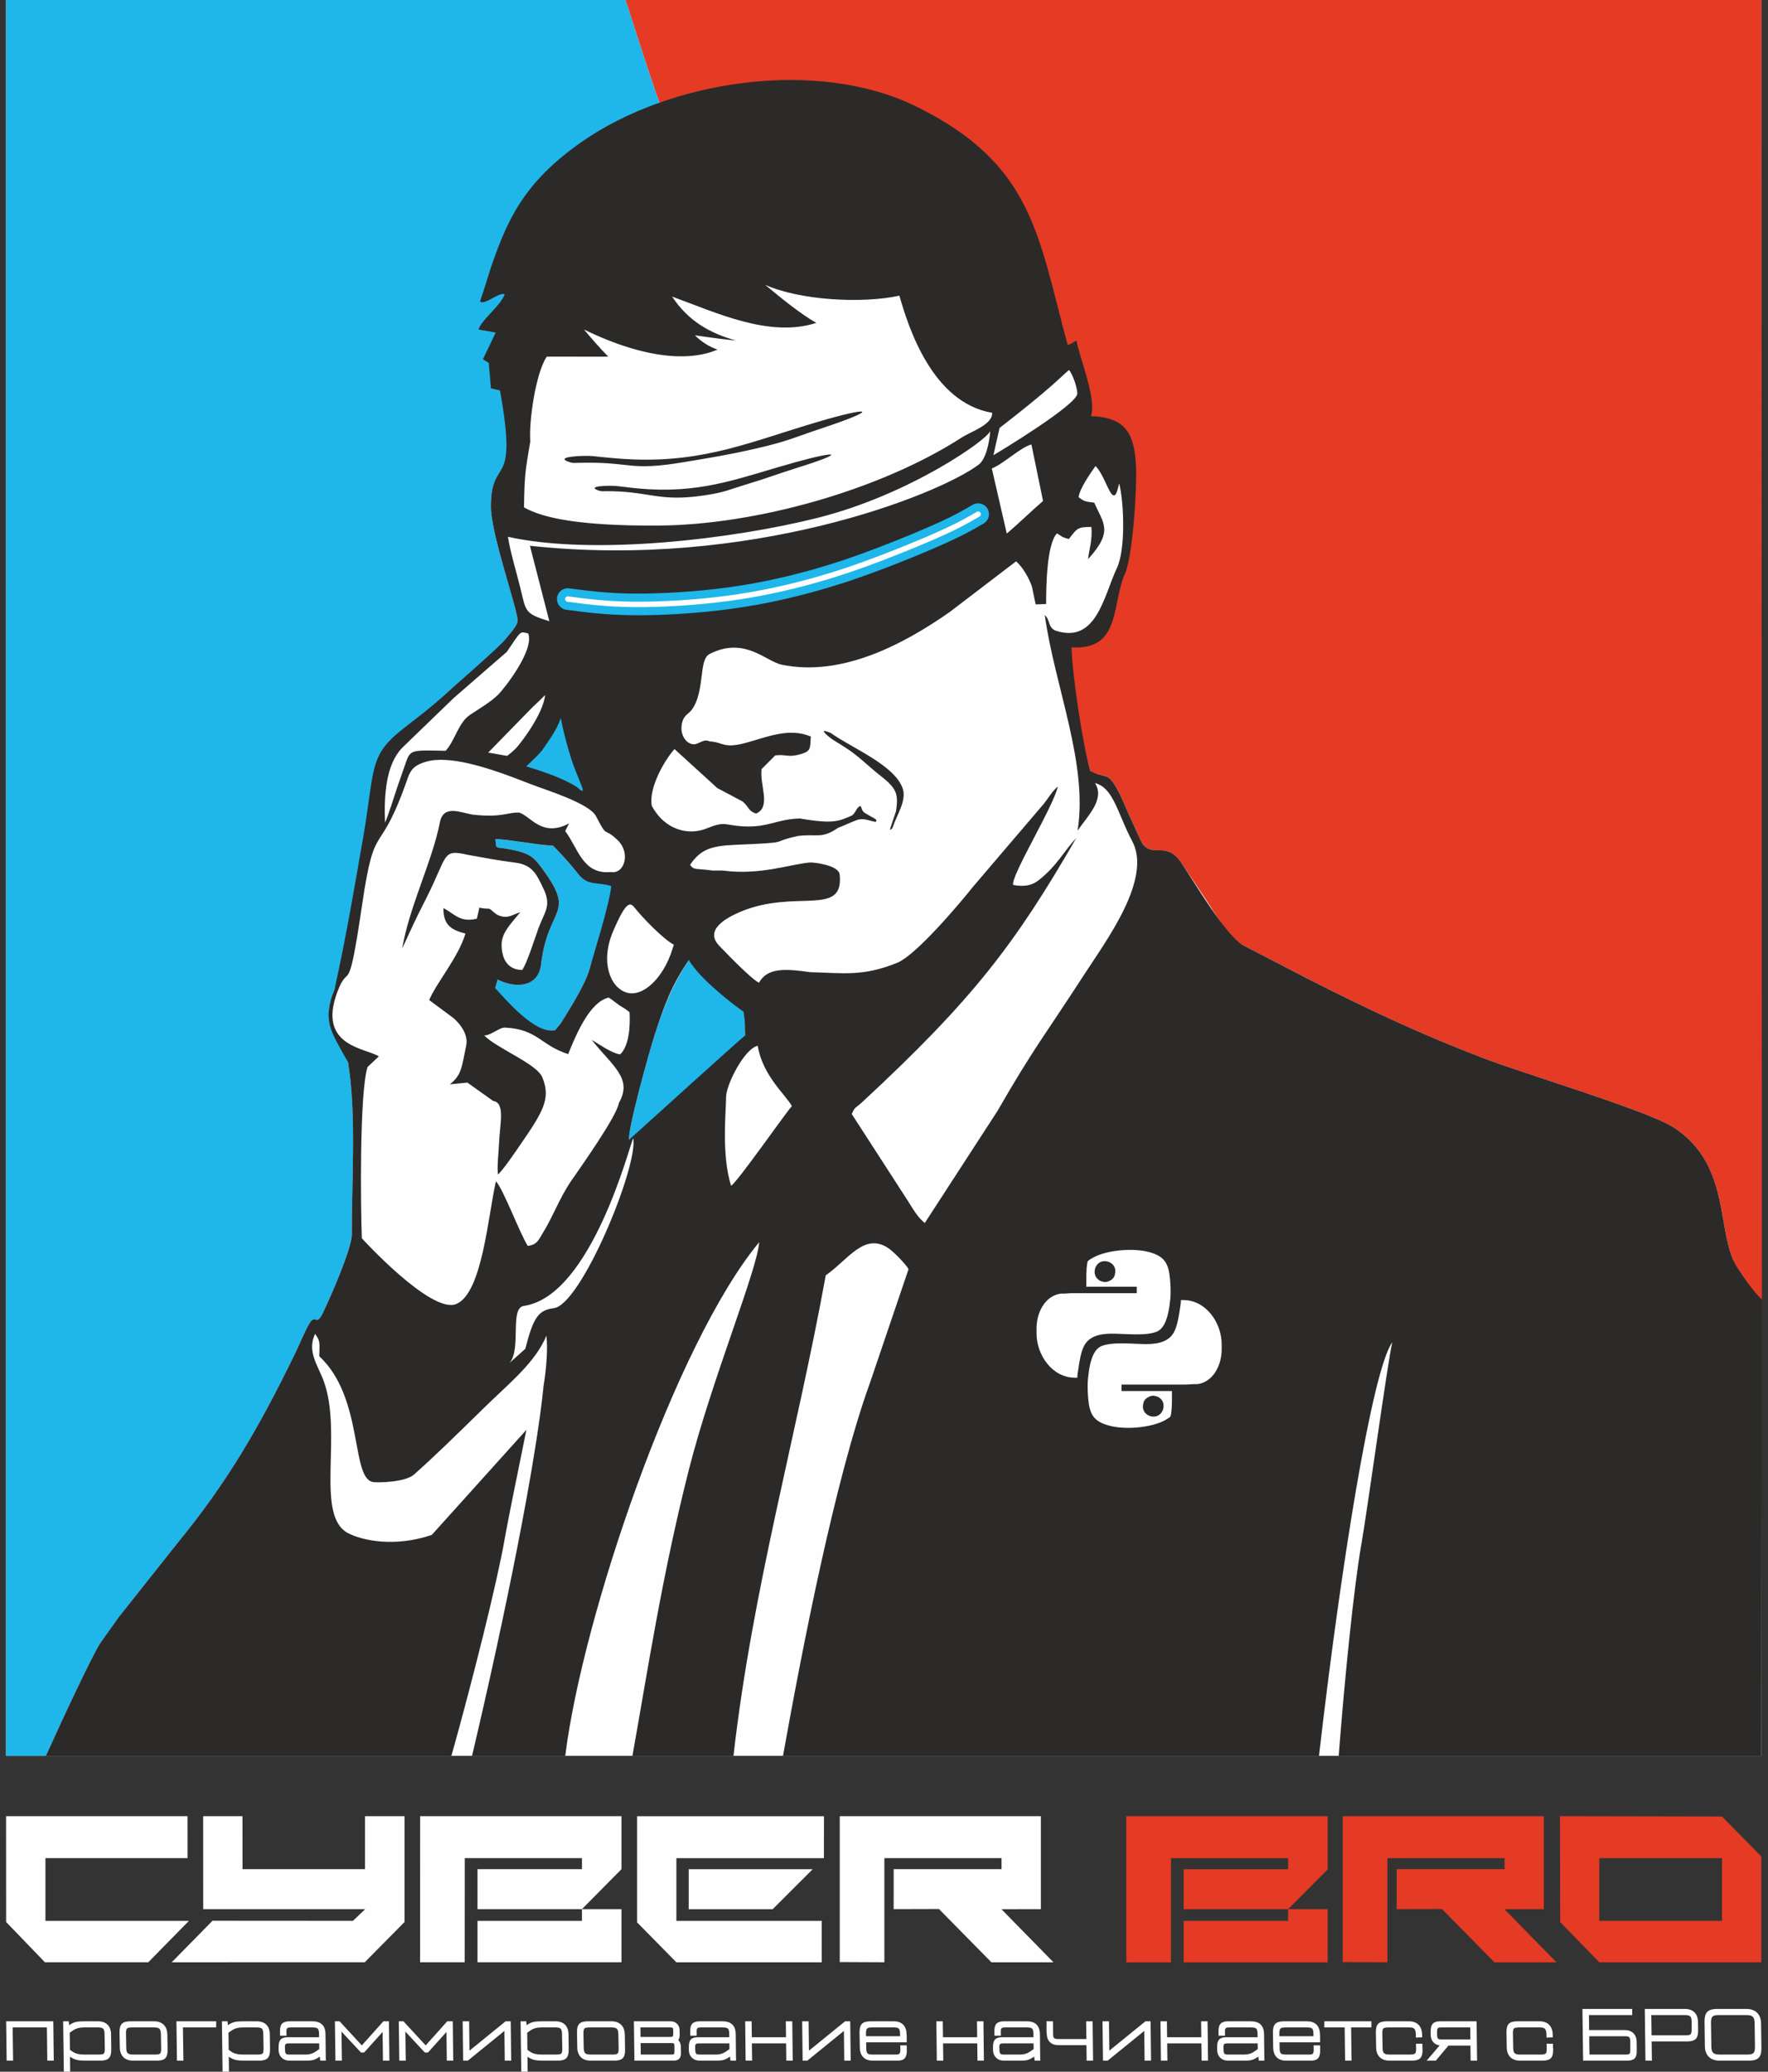 <svg width="140" height="164" viewBox="0 0 140 164" fill="none" xmlns="http://www.w3.org/2000/svg">
<rect x="0" y="0" width="140" height="164" fill="#333333" stroke="none"/>
<path d="M139.458 0H0.48V138.998H139.458V0Z" fill="#FEFEFE"/>
<path fill-rule="evenodd" clip-rule="evenodd" d="M49.528 0C50.524 3.066 51.494 6.149 52.287 8.326C55.752 6.939 59.849 6.153 63.97 6.448C67.022 6.666 69.771 7.453 72.221 8.653C77 10.996 80.399 14.443 82.092 19.414C83.284 22.916 82.962 23.985 83.375 25.847C83.521 26.504 83.984 26.616 84.233 27.547C84.658 27.38 84.498 27.427 84.925 27.19C85.237 28.724 86.514 31.787 86.087 33.174C88.883 33.279 88.759 34.489 88.891 37.087C88.992 39.101 88.925 40.749 89.003 42.763C89.072 44.544 88.433 44.455 88.286 45.899C87.88 46.573 87.928 47.219 87.522 47.907C84.778 52.561 86.189 50.159 84.538 51.484C84.599 53.691 85.726 58.927 86.342 61.035C86.52 61.139 86.279 61.062 86.692 61.204L87.635 61.471C88.345 61.803 88.959 63.541 89.419 64.534C89.559 64.837 90.376 66.673 90.481 66.808C91.328 67.908 92.364 66.55 93.542 68.295L95.061 70.567C96.269 72.308 97.181 74.206 98.499 74.86L103.492 77.444C108.147 79.823 112.555 81.894 117.48 83.773C120.812 85.045 130.439 87.915 132.493 89.227C136.89 92.036 135.995 97.05 137.263 99.772C137.627 100.554 138.994 102.659 139.519 103.036L139.477 0H49.528Z" fill="#E53A24"/>
<path fill-rule="evenodd" clip-rule="evenodd" d="M49.528 0C50.524 3.066 51.494 6.149 52.287 8.326C50.565 9.015 48.999 9.853 47.664 10.779C44.575 12.922 42.037 15.691 40.723 19.297C39.536 22.554 40.435 20.445 38.494 22.377C38.787 22.766 39.538 23.099 40.01 23.296C39.628 24.284 38.126 25.345 37.933 26.094L39.294 26.332L38.284 28.445C38.312 28.466 38.367 28.462 38.383 28.516C38.398 28.566 38.465 28.573 38.484 28.585C38.523 28.608 38.701 28.701 38.747 28.726L38.918 30.748L39.636 30.919C41.105 39.084 38.876 35.918 38.87 40.114C38.867 42.258 40.928 48.026 40.99 49.112C41.014 49.525 40.227 50.321 39.96 50.675C38.857 52.135 38.287 52.153 36.924 53.843C36.529 54.333 36.157 54.165 35.681 54.583L29.965 59.903C29.944 65.013 29.506 66.049 28.56 69.563C28.154 71.067 28.033 74.331 27.192 76.419C26.801 77.39 26.108 79.295 26.039 79.954C25.934 80.963 27.302 82.544 27.555 84.081C28.23 88.173 27.845 93.42 27.858 97.728C27.86 98.829 26.134 102.784 25.529 104.01C25.025 105.029 24.991 103.939 24.49 104.788C24.151 105.363 23.689 106.485 23.363 107.153C20.484 113.048 18.031 117.303 14.009 122.207L9.384 128.045C8.856 128.803 8.421 129.366 7.937 130.082C7.385 130.898 5.113 135.709 3.631 138.998H0.482L0.48 0H49.528ZM49.811 90.224C49.685 89.441 51.448 83.125 51.826 81.954C52.567 79.662 53.371 77.698 54.718 75.743C54.834 75.576 54.873 75.478 54.957 75.377C55.298 74.963 54.979 75.273 55.321 75.095C55.641 75.457 55.857 75.86 56.15 76.275C57.135 77.667 56.908 77.223 57.811 78.252C58.091 78.573 58.404 78.714 58.765 79.075C58.918 80.241 59.113 81.871 58.935 83.017C57.443 84.76 57.058 86.963 54.692 88.103C54.111 88.382 51.155 88.931 50.447 89.808C49.979 90.387 50.459 90.035 49.811 90.224ZM43.972 81.543C42.387 81.969 39.7 79.619 39.023 78.911L39.407 77.544C40.902 78.296 42.637 78.122 42.842 76.348C43.39 71.608 45.785 72.507 42.721 68.48C42.318 67.95 41.941 67.612 41.086 67.394C39.067 66.88 39.334 67.423 39.227 66.414C40.725 66.507 42.154 66.846 43.799 66.952C44.468 67.64 45.116 68.331 45.726 69.114C46.568 70.194 47.76 69.255 48.995 70.006C48.838 71.495 47.087 75.275 46.657 76.787C46.335 77.919 45.099 79.913 44.389 81.028L43.972 81.543ZM43.326 57.426C43.849 56.934 43.733 55.36 44.132 54.794C44.467 54.319 43.835 53.885 44.221 53.5C45.328 56.499 49.362 63.949 49.991 65.901C48.651 65.169 47.667 64.376 44.674 62.438C42.521 61.044 38.364 59.995 37.755 59.627L40.982 60.415L43.326 57.426Z" fill="#1FB6EA"/>
<path fill-rule="evenodd" clip-rule="evenodd" d="M50.295 71.906C50.849 72.606 52.482 74.317 53.363 74.789C53.363 74.789 53.376 74.716 53.242 75.15C52.525 77.445 50.896 78.975 49.607 78.571C48.313 78.167 47.506 76.134 48.563 73.689C49.615 71.249 49.908 71.407 50.295 71.906ZM65.835 58.056C67.439 59.213 70.867 60.571 71.486 62.433C71.8 63.377 71.005 64.53 70.707 65.443C70.636 65.66 70.479 65.716 70.481 65.671C70.491 65.523 70.947 64.267 70.957 64.192C71.127 62.891 71.076 62.464 69.707 61.399C68.858 60.738 67.964 59.835 67.032 59.237C66.686 59.015 66.342 58.797 65.991 58.583C65.716 58.415 64.81 57.669 65.477 57.912C65.568 57.946 65.756 57.999 65.835 58.056ZM38.659 59.576L40.159 59.839C40.405 59.652 40.635 59.459 40.844 59.246C41.254 58.833 43.033 56.471 43.165 55.021C42.915 55.274 42.61 55.573 42.116 56.036L38.659 59.576ZM45.781 36.638C50.129 36.527 49.663 37.338 54.177 36.581C56.37 36.214 57.644 36.014 59.731 35.538C62.41 34.928 62.797 34.661 64.979 33.937C69.833 32.327 68.96 32.153 64.764 33.395C59.524 34.945 55.908 36.575 50.186 36.371C49.111 36.333 48.052 36.224 46.983 36.111C46.269 36.035 43.657 36.139 45.168 36.606C45.376 36.671 45.565 36.643 45.781 36.638ZM47.938 38.883C51.386 38.857 52.127 39.759 55.715 39.223C57.458 38.962 57.623 38.792 58.855 38.422C60.94 37.794 61.453 37.555 63.192 37.011C67.061 35.803 66.372 35.654 63.029 36.578C58.855 37.734 55.966 38.976 51.434 38.734C50.582 38.688 49.744 38.588 48.898 38.483C48.334 38.413 46.262 38.459 47.453 38.85C47.617 38.904 47.767 38.885 47.938 38.883ZM44.405 56.848C44.068 57.827 43.523 58.519 42.928 59.401C42.513 59.885 42.416 59.948 41.67 60.669C43.083 61.094 44.654 61.64 45.696 62.314C46.685 63.221 45.817 61.884 45.219 60.011C44.881 58.946 44.6 57.867 44.405 56.848ZM85.309 31.141C85.279 30.432 84.734 29.22 84.622 29.31C83.965 29.869 83.238 30.711 79.151 33.879L78.662 36.036C79.065 35.804 85.348 32.013 85.309 31.141ZM88.313 100.703C88.283 100.883 88.283 101.076 88.06 101.27C87.935 101.373 87.673 101.51 87.445 101.485C87.359 101.472 87.196 101.433 87.131 101.399C86.311 100.995 86.693 99.74 87.561 99.839C87.965 99.882 88.266 100.161 88.313 100.531V100.703ZM86.019 101.068V101.859H90.015V102.37H85.198C84.936 102.37 84.704 102.37 84.484 102.396C84.205 102.426 84.063 102.374 83.797 102.443C82.615 102.748 82.078 104.063 82.078 105.15V105.546C82.078 107.269 83.324 109.061 85.112 109.061H85.309C85.309 108.82 85.357 108.571 85.387 108.373C85.473 107.768 85.593 107.028 85.847 106.538C86.212 105.834 86.994 105.576 88.03 105.576C89.078 105.576 90.737 105.778 91.609 105.413C92.284 105.129 92.503 104.067 92.606 103.376C92.718 102.598 92.718 102.043 92.649 101.265C92.542 100.015 92.215 99.444 90.978 99.112C89.675 98.769 87.609 98.966 86.547 99.559C86.461 99.607 86.182 99.77 86.143 99.835C86.049 100.015 86.019 100.767 86.019 101.068ZM90.505 111.274C90.535 111.094 90.539 110.9 90.763 110.707C90.883 110.604 91.145 110.466 91.373 110.492C91.459 110.5 91.626 110.543 91.687 110.574C92.508 110.982 92.125 112.232 91.257 112.138C90.853 112.095 90.552 111.815 90.505 111.442V111.274ZM92.8 110.909V110.118H88.807V109.607H93.625C93.883 109.607 94.115 109.607 94.338 109.581C94.617 109.551 94.755 109.602 95.026 109.534C96.203 109.229 96.74 107.914 96.74 106.826V106.431C96.74 104.708 95.494 102.916 93.706 102.916H93.509C93.509 103.156 93.462 103.406 93.436 103.603C93.346 104.205 93.225 104.948 92.972 105.438C92.606 106.143 91.828 106.401 90.788 106.401C89.74 106.401 88.085 106.195 87.209 106.564C86.534 106.848 86.315 107.909 86.216 108.597C86.104 109.375 86.104 109.933 86.169 110.711C86.276 111.962 86.603 112.533 87.845 112.86C89.142 113.208 91.214 113.01 92.271 112.417C92.357 112.37 92.636 112.206 92.675 112.138C92.77 111.962 92.8 111.209 92.8 110.909ZM25.28 107.363C28.812 110.642 27.767 116.96 29.512 117.316C29.882 117.389 32.095 117.342 32.779 116.732C34.295 115.391 36.044 113.689 38.215 111.558C40.121 109.683 42.06 108.146 43.042 106.218C43.114 106.071 43.114 106.101 43.264 105.735C43.387 106.654 43.281 108.227 43.05 109.666C42.429 115.829 40.012 127.856 37.379 138.997H44.76C46.109 128.08 53.43 106.422 60.114 98.335C59.981 100.496 56.371 109.181 54.562 116.293C52.433 124.656 51.278 132.309 50.08 138.997H58.08C59.598 125.692 63.048 113.824 65.387 100.96C67.183 99.701 68.451 97.51 70.376 98.829C70.793 99.117 71.717 100.067 71.945 100.466L68.893 109.456C66.12 117.132 63.536 130.449 62.002 138.997H104.445C106.129 124.334 108.626 108.527 110.247 106.255C109.86 107.956 108.275 119.555 107.789 122.318C107.222 125.526 106.462 132.978 106.007 138.997H139.458L139.519 102.857C138.995 102.484 137.626 100.552 137.264 99.77C135.997 97.05 136.891 92.035 132.495 89.229C130.44 87.913 120.81 85.043 117.479 83.771C112.555 81.893 108.146 79.822 103.492 77.445L98.498 74.858C97.121 74.174 94.637 69.932 93.543 68.296C92.366 66.551 91.326 67.905 90.479 66.809C90.376 66.672 89.559 64.837 89.418 64.536C88.958 63.539 88.343 61.803 87.634 61.472C87.187 61.345 86.739 61.261 86.341 61.034C85.726 58.928 84.91 53.462 84.85 51.252C88.61 51.45 88.038 48.245 88.979 45.64C89.71 44.428 90.037 38.442 89.959 36.955C89.83 34.36 89.194 33.049 86.397 32.941C86.822 31.554 85.546 28.494 85.236 26.96C84.807 27.196 84.966 27.149 84.545 27.316C82.19 18.597 81.794 12.963 72.529 8.421C64.695 4.579 53.1 6.345 46.104 11.201C41.395 14.472 40.148 17.544 38.941 20.977C38.782 21.438 38.189 23.376 38.017 23.848C38.314 24.235 39.495 23.101 39.968 23.294C39.586 24.282 38.081 25.344 37.892 26.092L39.25 26.332L38.24 28.442C38.407 28.561 38.524 28.628 38.704 28.726L38.876 30.746L39.594 30.918C41.064 39.083 38.876 35.915 38.872 40.114C38.868 42.258 40.926 48.026 40.991 49.113C41.012 49.525 40.226 50.32 39.959 50.673C39.611 51.137 36.465 53.891 35.679 54.583C32.521 57.523 30.845 58.055 29.964 59.904C29.362 61.171 29.289 63.285 28.756 66.302C28.064 70.247 27.501 73.694 26.496 78.305C25.503 80.772 26.156 81.588 27.557 84.081C28.232 88.171 27.845 93.418 27.858 97.729C27.862 98.829 26.135 102.782 25.529 104.007C25.026 105.03 24.992 103.938 24.489 104.789C24.149 105.361 23.689 106.482 23.363 107.153C20.484 113.049 18.03 117.303 14.008 122.207L9.383 128.042C8.855 128.803 8.421 129.366 7.935 130.084C7.384 130.898 5.113 135.707 3.632 138.997H35.745C37.413 133.057 39.377 125.218 39.959 121.846C40.205 120.424 40.97 116.702 41.684 113.188L34.192 121.506C31.3 122.495 28.7 121.97 27.549 121.36C24.919 119.968 27.149 113.487 25.64 109.349C25.177 108.081 24.291 106.99 24.948 105.589C25.374 106.16 25.309 106.328 25.28 107.363ZM57.892 93.865C57.123 91.468 57.488 87.991 57.497 86.843C57.493 85.885 58.937 83.014 60.002 82.787C60.389 85.18 62.258 86.702 62.705 87.566C62.267 88.012 58.369 93.616 57.892 93.865ZM50.124 89.945C49.931 90.116 49.821 90.223 49.813 90.226C49.684 89.439 51.446 83.126 51.829 81.953C52.568 79.663 53.2 77.952 54.545 75.997C55.391 77.428 57.699 79.254 58.88 80.092C59.018 81.274 58.958 80.814 59.005 81.966C58.085 82.731 51.708 88.527 50.124 89.945ZM50.144 90.092C50.554 92.303 46.028 103.304 43.844 103.561C42.619 103.706 42.22 104.334 41.597 106.775L40.396 107.848C40.32 107.913 40.332 107.909 40.387 107.841C41.278 106.718 40.352 103.54 41.477 103.38C46.877 102.601 49.914 90.441 50.144 90.092ZM43.973 81.54C42.387 81.97 39.891 78.936 39.216 78.227L39.405 77.544C40.905 78.296 42.637 78.12 42.843 76.349C43.389 71.605 45.786 72.508 42.722 68.481C42.319 67.948 41.941 67.613 41.085 67.394C39.065 66.878 39.336 67.424 39.229 66.414C40.724 66.504 42.155 66.843 43.801 66.951C44.467 67.639 45.116 68.331 45.726 69.113C46.569 70.191 47.209 69.77 48.404 70.144C48.245 71.635 47.089 75.275 46.659 76.788C46.337 77.918 45.099 79.912 44.39 81.029L43.973 81.54ZM29.998 83.625C28.954 82.954 25.099 82.838 26.715 78.519C27.66 75.997 27.527 79.4 28.679 71.588C29.714 64.566 29.981 68.24 32.288 61.588C32.555 60.814 32.938 60.531 33.771 60.29C35.535 59.785 38.496 60.74 40.596 61.525L40.62 61.534L40.626 61.536L40.656 61.547L40.685 61.558L40.714 61.569L40.742 61.58L40.743 61.58C41.229 61.764 41.665 61.935 42.022 62.073C43.161 62.516 46.654 63.577 47.192 64.609C48.184 66.525 47.737 65.361 48.932 66.534C49.955 67.544 49.435 69.216 48.382 69.031C46.13 69.254 45.782 67.136 44.759 65.799C44.721 65.816 45.082 65.172 45.06 65.185C42.916 66.324 42.026 64.605 41.12 64.33C40.174 64.282 39.818 64.747 37.428 64.489C36.487 64.338 35.116 63.651 34.832 65.103C34.244 68.141 32.396 71.807 31.85 75.077C32.688 73.264 32.804 72.976 33.749 71.115C35.486 67.686 34.979 67.2 37.011 67.664C38.279 67.892 39.482 68.124 40.793 68.287C42.185 68.464 42.495 69.237 43.015 70.307C43.702 71.725 43.131 72.142 42.628 73.509C42.379 74.196 41.721 76.285 41.352 76.783C39.83 76.775 39.697 75.297 39.723 74.682C39.761 73.814 40.445 73.131 41.201 72.211C40.535 72.422 40.226 72.752 39.491 72.469C39.164 72.34 38.898 71.988 38.743 71.94C38.679 71.919 38.314 71.949 37.961 71.846L37.759 72.727C36.41 73.045 36.032 72.361 35.112 71.889C35.099 73.229 35.735 73.616 36.857 73.904C36.307 75.769 34.51 77.875 33.986 79.168L35.864 80.561C36.044 80.694 37.149 81.678 36.917 82.769C36.56 84.441 36.573 85.099 35.619 85.838L37.011 85.701L39.048 87.153C40.028 87.295 39.581 88.975 39.517 90.496C39.482 91.27 39.349 92.37 39.431 92.984C39.916 92.525 40.943 90.991 41.102 90.763C43.028 87.969 43.629 86.994 42.95 85.296C42.516 84.209 39.379 83.019 38.339 81.966C38.885 81.974 39.542 81.33 39.977 81.347C42.581 81.467 42.809 82.757 44.992 83.444C45.657 81.785 46.723 79.31 48.197 78.971C48.554 79.19 48.705 79.345 49.053 79.585C49.345 79.783 49.534 79.848 49.852 80.135C49.916 81.278 49.804 82.825 49.104 83.466C48.395 83.367 47.415 82.636 46.856 82.323C48.511 84.407 50.123 85.365 49.005 87.316C48.842 88.382 45.92 92.477 45.206 93.517C44.274 94.897 43.827 96.242 42.963 97.643C42.637 98.171 42.516 98.545 41.79 98.627C41.158 97.63 39.852 94.132 39.272 93.513C38.649 96.182 38.197 102.413 36.113 103.234C34.123 104.024 28.653 98.029 28.653 98.025C28.554 95.576 28.459 86.517 29.104 84.467L29.998 83.625ZM85.223 66.345C84.188 67.445 83.741 68.485 82.284 69.654C81.721 70.105 81.107 70.221 80.221 70.053C80.067 69.28 83.41 63.866 83.767 62.262C83.299 62.654 83.04 63.148 82.662 63.621L77.05 70.196C75.89 71.657 72.525 75.61 71.059 76.212C68.335 77.325 66.745 77.024 64.166 76.96C62.121 76.672 60.771 76.603 60.101 77.793C59.5 77.522 57.445 75.382 56.947 74.862C55.761 73.62 57.488 72.667 58.597 72.194C62.98 70.324 66.857 72.649 66.487 69.216C66.409 68.49 64.424 68.249 64.119 68.279C62.594 68.408 60.161 69.31 57.243 68.915H56.431C55.159 68.726 54.957 68.919 54.643 68.464C55.464 67.243 56.315 66.964 58.163 66.882C63.01 66.672 60.703 66.719 63.187 66.177C64.725 65.988 65.043 66.436 66.354 65.537C66.706 65.417 67.634 64.966 67.978 64.88C68.679 64.704 69.594 65.361 69.362 64.863C69.272 64.789 68.554 64.433 68.387 64.278C68.146 64.046 68.253 63.664 68 63.874C67.772 64.059 67.729 64.398 67.424 64.575C66.461 64.987 66.023 65.258 63.354 64.794C61.493 64.837 60.879 65.52 58.868 65.417C57.325 65.335 57.463 64.966 55.933 65.589C54.592 66.13 52.684 65.782 51.614 63.792C51.348 62.422 52.577 60.23 53.41 59.297C54.54 60.324 55.671 61.356 56.796 62.383L58.807 63.449C59.37 63.947 59.233 64.192 59.869 64.402C61.089 63.887 60.144 62.168 60.307 60.883L61.386 59.8C62.258 59.693 62.396 59.994 63.389 59.701C64.218 59.456 64.145 59.293 64.205 58.305C62.439 57.561 60.668 58.382 59.022 58.816C57.26 59.28 57.317 58.76 56.203 58.692C55.511 58.378 55.215 59.285 54.454 58.743C54.166 58.537 53.827 57.969 54.012 57.209C54.171 56.569 54.528 56.551 54.816 56.135C55.834 54.652 55.309 52.228 56.182 51.777C58.95 50.35 60.647 52.361 61.902 52.619C66.663 53.603 71.553 50.999 75.189 48.459L80.458 44.437C80.995 44.889 81.519 45.834 81.717 46.448L82.009 47.845L82.838 47.815C82.838 46.38 82.886 43.092 83.693 42.224C84.136 42.473 84.029 42.521 84.639 42.667C85.281 41.841 85.319 41.705 86.423 41.713C86.508 42.761 86.272 43.354 86.156 44.265C88.21 42.018 87.346 41.416 86.65 39.792C85.945 39.697 85.894 39.723 85.413 39.362C85.473 38.687 86.375 37.428 86.749 36.891C87.291 37.424 87.681 38.648 87.987 39.057C88.389 39.59 88.497 38.66 88.627 38.27C89.022 39.916 89.125 43.513 88.447 44.957C87.385 47.213 86.822 51.016 83.552 49.912C82.959 49.611 83.178 49.1 82.731 48.687C83.513 54.355 86.177 60.436 85.327 65.757C86.148 64.57 87.52 63.251 86.706 61.992C88.189 62.349 88.515 64.471 89.65 66.577C91.274 69.59 87.54 74.536 85.847 77.157C82.812 81.854 81.88 82.911 79.001 87.922L73.234 96.809C72.727 96.461 72.211 95.58 71.91 95.094L67.445 88.188C67.703 87.604 67.703 87.759 68.219 87.299C77.02 79.147 80.363 74.763 85.223 66.345ZM30.488 65.133C30.398 62.903 30.565 60.561 31.824 59.22L35.911 55.271C36.612 54.652 40.123 51.618 40.131 51.605C41.317 49.852 41.154 49.989 41.828 50.148C42.336 51.45 39.925 54.527 39.435 55C38.825 55.593 38.051 56.036 37.226 56.582C36.294 57.196 36.027 58.64 35.288 59.435C32.735 59.388 32.525 59.323 32.185 60.23L31.446 62.353C31.124 63.307 30.84 64.278 30.488 65.133ZM41.197 46.521C40.875 45.206 40.436 43.818 40.221 42.495C46.983 43.996 58.029 42.679 64.725 40.999C72.052 39.164 78.21 34.781 78.395 34.141C78.447 33.96 78.287 36.19 77.501 36.779C74.263 39.209 59.344 45.088 41.962 43.204L43.5 49.177C41.524 48.567 41.665 48.434 41.197 46.521ZM78.537 37.085C79.491 36.706 80.806 35.408 81.674 35.185L82.593 39.659C81.643 40.477 80.713 41.397 79.723 42.241L78.537 37.085ZM71.219 23.406C71.906 25.812 73.788 31.872 78.567 32.679C78.602 33.625 76.874 34.171 76.195 34.609C69.684 38.816 59.83 41.558 52.138 41.605C45.993 41.644 43.015 41.029 41.493 40.166C41.536 37.566 41.593 37.269 41.992 34.949C41.872 33.38 42.396 29.611 43.29 28.236C44.13 28.219 46.177 28.244 48.167 28.233C47.502 27.566 46.819 26.768 46.242 26.087C51.209 28.499 54.734 28.583 56.814 27.673C56.179 27.452 55.583 27.098 55.026 26.543C56.581 26.771 57.581 26.895 58.261 26.952C56.243 26.384 54.519 25.442 53.221 23.479C56.64 24.716 60.921 26.771 64.64 25.56C63.362 24.836 61.818 23.569 60.587 22.546C63.315 23.767 68.228 24.057 71.219 23.406Z" fill="#2B2A29"/>
<path d="M44.849 48.273C44.38 48.211 44.05 47.781 44.111 47.313C44.172 46.844 44.602 46.513 45.071 46.574C45.834 46.675 46.596 46.776 47.414 46.851C48.24 46.928 49.143 46.982 50.201 46.991C51.281 47 52.543 46.962 53.866 46.875C55.112 46.794 56.393 46.672 57.601 46.508C58.837 46.341 60.017 46.129 61.131 45.89C62.249 45.65 63.284 45.389 64.237 45.122C65.198 44.853 66.084 44.578 66.947 44.287C67.778 44.006 68.626 43.695 69.526 43.351C70.453 42.996 71.365 42.633 72.176 42.298C73.013 41.951 73.786 41.617 74.411 41.331C75.648 40.764 76.335 40.363 77.02 39.964L77.019 39.962L77.022 39.961C77.432 39.722 77.958 39.86 78.197 40.27C78.436 40.679 78.298 41.206 77.888 41.445L77.885 41.447H77.882C77.171 41.861 76.461 42.275 75.123 42.889C74.47 43.188 73.676 43.531 72.828 43.883C71.92 44.258 70.992 44.629 70.137 44.956C69.273 45.286 68.413 45.6 67.491 45.911C66.601 46.212 65.686 46.496 64.693 46.774C63.692 47.054 62.62 47.326 61.487 47.569C60.349 47.812 59.13 48.032 57.83 48.207C56.568 48.378 55.247 48.505 53.973 48.588C52.641 48.674 51.336 48.713 50.188 48.703C49.073 48.694 48.125 48.637 47.26 48.557C46.387 48.476 45.618 48.374 44.849 48.273Z" fill="#1FB6EA"/>
<path d="M44.933 47.636C44.816 47.621 44.734 47.513 44.749 47.396C44.764 47.279 44.872 47.196 44.989 47.211C45.753 47.312 46.518 47.413 47.357 47.491C48.198 47.569 49.118 47.624 50.197 47.633C51.302 47.643 52.58 47.604 53.907 47.518C55.164 47.436 56.46 47.312 57.688 47.145C58.948 46.975 60.142 46.76 61.265 46.52C62.389 46.279 63.438 46.014 64.409 45.742C65.382 45.47 66.279 45.191 67.152 44.896C68.018 44.604 68.87 44.292 69.756 43.953C70.656 43.609 71.575 43.243 72.422 42.892C73.263 42.544 74.044 42.207 74.679 41.915C75.954 41.33 76.65 40.924 77.345 40.52L77.345 40.519L77.347 40.517C77.45 40.458 77.582 40.492 77.641 40.595C77.701 40.697 77.666 40.829 77.564 40.889L77.56 40.89C76.859 41.299 76.157 41.708 74.857 42.305C74.214 42.599 73.428 42.939 72.584 43.288C71.713 43.649 70.79 44.017 69.909 44.354C69.031 44.69 68.176 45.002 67.288 45.302C66.408 45.599 65.504 45.881 64.523 46.155C63.54 46.43 62.482 46.698 61.354 46.94C60.225 47.181 59.021 47.398 57.745 47.57C56.503 47.738 55.197 47.863 53.934 47.946C52.605 48.032 51.316 48.071 50.194 48.062C49.1 48.052 48.169 47.996 47.319 47.917C46.466 47.839 45.7 47.737 44.933 47.636Z" fill="#FEFEFE"/>
<path d="M0.525 162.958L0.486 160.01H4.219L4.257 163.128H3.746L3.714 160.497H1.002L1.038 163.128H0.527L0.525 162.958ZM7.749 160.01C7.841 160.01 7.928 160.017 8.009 160.031C8.216 160.067 8.386 160.149 8.516 160.276C8.646 160.404 8.73 160.57 8.769 160.775C8.785 160.856 8.793 160.944 8.794 161.039L8.81 162.235C8.812 162.393 8.799 162.529 8.77 162.642C8.739 162.763 8.689 162.858 8.62 162.928C8.551 162.997 8.457 163.049 8.335 163.082C8.223 163.113 8.087 163.128 7.929 163.128H6.8C6.516 163.128 6.286 163.11 6.111 163.073C6.018 163.053 5.923 163.021 5.829 162.977C5.736 162.934 5.642 162.88 5.547 162.814L5.544 162.812L5.558 163.996L5.054 163.998L5 160.01H5.443L5.475 160.319L5.486 160.312C5.576 160.249 5.664 160.197 5.749 160.157C5.838 160.114 5.925 160.084 6.01 160.064C6.092 160.046 6.189 160.032 6.299 160.024C6.407 160.015 6.528 160.01 6.663 160.01H7.749ZM8.278 160.999C8.277 160.893 8.265 160.803 8.243 160.729C8.225 160.671 8.201 160.627 8.171 160.597C8.143 160.569 8.1 160.546 8.043 160.529C7.972 160.507 7.883 160.497 7.776 160.497L6.678 160.496C6.494 160.495 6.326 160.515 6.174 160.555C6.025 160.595 5.893 160.656 5.777 160.736L5.522 160.914L5.538 162.267L5.776 162.432C5.874 162.501 5.998 162.553 6.147 162.588C6.306 162.626 6.49 162.644 6.701 162.643L7.844 162.642C7.951 162.642 8.038 162.633 8.106 162.617C8.162 162.603 8.202 162.583 8.225 162.56C8.248 162.536 8.266 162.496 8.279 162.439C8.294 162.37 8.301 162.283 8.299 162.176L8.278 160.999ZM10.552 163.128C10.221 163.128 9.962 163.036 9.774 162.853C9.678 162.758 9.606 162.643 9.558 162.507C9.513 162.381 9.49 162.238 9.487 162.077L9.466 160.891C9.463 160.733 9.476 160.599 9.504 160.488C9.535 160.368 9.584 160.273 9.651 160.205C9.719 160.137 9.813 160.087 9.933 160.055C10.044 160.025 10.18 160.01 10.338 160.01H12.185C12.517 160.01 12.776 160.102 12.964 160.286C13.059 160.38 13.132 160.495 13.18 160.631C13.225 160.757 13.248 160.9 13.251 161.06L13.272 162.246C13.274 162.405 13.262 162.54 13.234 162.65C13.203 162.771 13.154 162.865 13.087 162.933C13.019 163.002 12.925 163.052 12.805 163.084C12.694 163.113 12.559 163.128 12.4 163.128H10.552ZM10.519 162.642H12.292C12.402 162.642 12.491 162.633 12.559 162.617C12.617 162.602 12.658 162.582 12.684 162.557C12.708 162.532 12.727 162.49 12.741 162.432C12.756 162.362 12.763 162.273 12.761 162.165L12.74 161.01C12.739 160.904 12.726 160.814 12.703 160.741C12.684 160.682 12.659 160.636 12.626 160.604C12.594 160.573 12.547 160.547 12.488 160.53C12.416 160.508 12.327 160.497 12.219 160.497H10.445C10.337 160.497 10.248 160.506 10.179 160.523C10.121 160.537 10.08 160.556 10.055 160.582C10.03 160.607 10.01 160.648 9.997 160.706C9.981 160.775 9.974 160.863 9.977 160.972L9.998 162.128C9.999 162.234 10.011 162.324 10.035 162.397C10.054 162.457 10.079 162.502 10.112 162.534C10.145 162.566 10.191 162.591 10.25 162.609C10.322 162.631 10.411 162.642 10.519 162.642ZM14.01 162.958L13.971 160.01H17.119L17.116 160.497H14.487L14.523 163.128H14.012L14.01 162.958ZM20.32 160.01C20.413 160.01 20.499 160.017 20.58 160.031C20.788 160.067 20.957 160.149 21.087 160.276C21.217 160.404 21.302 160.57 21.34 160.775C21.356 160.856 21.364 160.944 21.366 161.039L21.381 162.235C21.384 162.393 21.37 162.529 21.341 162.642C21.31 162.763 21.26 162.858 21.191 162.928C21.123 162.997 21.028 163.049 20.907 163.082C20.794 163.113 20.659 163.128 20.501 163.128H19.371C19.087 163.128 18.857 163.11 18.683 163.073C18.589 163.053 18.494 163.021 18.4 162.977C18.307 162.934 18.213 162.88 18.119 162.814L18.116 162.812L18.129 163.996L17.625 163.998L17.571 160.01H18.015L18.047 160.319L18.057 160.312C18.148 160.249 18.235 160.197 18.32 160.157C18.41 160.114 18.497 160.084 18.581 160.064C18.664 160.046 18.76 160.032 18.87 160.024C18.978 160.015 19.1 160.01 19.234 160.01H20.32ZM20.849 160.999C20.848 160.893 20.836 160.803 20.814 160.729C20.796 160.671 20.773 160.627 20.743 160.597C20.714 160.569 20.671 160.546 20.614 160.529C20.543 160.507 20.454 160.497 20.347 160.497L19.249 160.496C19.066 160.495 18.897 160.515 18.745 160.555C18.597 160.595 18.464 160.656 18.348 160.736L18.093 160.914L18.109 162.267L18.347 162.432C18.446 162.501 18.569 162.553 18.718 162.588C18.877 162.626 19.062 162.644 19.272 162.643L20.415 162.642C20.522 162.642 20.609 162.633 20.677 162.617C20.733 162.603 20.773 162.583 20.796 162.56C20.819 162.536 20.837 162.496 20.85 162.439C20.866 162.37 20.872 162.283 20.87 162.176L20.849 160.999ZM24.732 160.012C25.421 160.011 25.769 160.355 25.776 161.043L25.801 163.128H25.36L25.323 162.802L25.247 162.853C25.164 162.909 25.084 162.955 25.007 162.993C24.928 163.032 24.854 163.06 24.785 163.077C24.716 163.095 24.634 163.108 24.54 163.116C24.447 163.124 24.34 163.128 24.221 163.128H22.938C22.677 163.128 22.465 163.049 22.304 162.89C22.222 162.809 22.16 162.713 22.119 162.603C22.082 162.501 22.062 162.387 22.061 162.261L22.063 161.998C22.064 161.874 22.077 161.767 22.102 161.677C22.129 161.58 22.172 161.502 22.228 161.443C22.286 161.384 22.364 161.34 22.461 161.311C22.551 161.285 22.657 161.272 22.779 161.272H25.266L25.262 160.99C25.261 160.88 25.249 160.788 25.228 160.717C25.21 160.659 25.188 160.617 25.161 160.591C25.135 160.565 25.092 160.543 25.035 160.527C24.963 160.507 24.872 160.497 24.762 160.497H23.02C22.942 160.497 22.879 160.503 22.83 160.517C22.789 160.528 22.759 160.543 22.739 160.563C22.72 160.582 22.705 160.612 22.695 160.652C22.683 160.702 22.677 160.765 22.68 160.842C22.691 160.901 22.683 161.075 22.684 161.149H22.172L22.171 160.773C22.17 160.642 22.183 160.529 22.21 160.435C22.239 160.333 22.285 160.251 22.346 160.189C22.408 160.127 22.49 160.082 22.591 160.052C22.686 160.024 22.797 160.01 22.926 160.01L24.732 160.012ZM24.962 162.43L25.279 162.212L25.273 161.758H22.878C22.806 161.758 22.747 161.764 22.701 161.777C22.663 161.787 22.635 161.801 22.617 161.819C22.599 161.836 22.586 161.863 22.577 161.899C22.565 161.944 22.56 162.001 22.562 162.068L22.572 162.31C22.574 162.384 22.583 162.446 22.599 162.496C22.611 162.532 22.627 162.559 22.645 162.577C22.663 162.595 22.69 162.609 22.726 162.62C22.773 162.635 22.833 162.642 22.905 162.642H24.212C24.359 162.642 24.495 162.624 24.62 162.589C24.745 162.553 24.859 162.5 24.962 162.43ZM26.559 162.958L26.52 160.01H26.891L28.652 161.918L30.36 160.01H30.797L30.835 163.128H30.324L30.297 160.854L28.834 162.48L28.585 162.482L27.041 160.824L27.072 163.128H26.562L26.559 162.958ZM31.616 162.958L31.577 160.01H31.947L33.709 161.918L35.417 160.01H35.853L35.891 163.128H35.38L35.353 160.854L33.891 162.48L33.642 162.482L32.098 160.824L32.129 163.128H31.618L31.616 162.958ZM40.084 160.01H40.443L40.48 163.128H39.97L39.942 160.774L37.043 163.128H36.675L36.637 160.01H37.148L37.175 162.335L40.039 160.01H40.084ZM43.973 160.01C44.065 160.01 44.152 160.017 44.232 160.031C44.44 160.067 44.609 160.149 44.74 160.276C44.87 160.404 44.954 160.57 44.993 160.775C45.009 160.856 45.017 160.944 45.018 161.039L45.034 162.235C45.036 162.393 45.023 162.529 44.994 162.642C44.963 162.763 44.913 162.858 44.844 162.928C44.776 162.997 44.681 163.049 44.559 163.082C44.447 163.113 44.311 163.128 44.153 163.128H43.024C42.74 163.128 42.51 163.11 42.335 163.073C42.242 163.053 42.147 163.021 42.053 162.977C41.96 162.934 41.866 162.88 41.771 162.814L41.768 162.812L41.782 163.996L41.278 163.998L41.224 160.01H41.668L41.699 160.319L41.71 160.312C41.8 160.249 41.888 160.197 41.973 160.157C42.062 160.114 42.149 160.084 42.234 160.064C42.316 160.046 42.413 160.032 42.523 160.024C42.631 160.015 42.752 160.01 42.886 160.01H43.973ZM44.502 160.999C44.501 160.893 44.489 160.803 44.467 160.729C44.449 160.671 44.425 160.627 44.396 160.597C44.367 160.569 44.324 160.546 44.267 160.529C44.196 160.507 44.107 160.497 44 160.497L42.902 160.496C42.718 160.495 42.55 160.515 42.398 160.555C42.249 160.595 42.117 160.656 42.001 160.736L41.746 160.914L41.762 162.267L42 162.432C42.098 162.501 42.222 162.553 42.371 162.588C42.53 162.626 42.715 162.644 42.925 162.643L44.068 162.642C44.175 162.642 44.262 162.633 44.33 162.617C44.386 162.603 44.426 162.584 44.449 162.56C44.472 162.536 44.49 162.496 44.503 162.439C44.518 162.37 44.525 162.283 44.523 162.176L44.502 160.999ZM46.776 163.128C46.445 163.128 46.186 163.036 45.998 162.853C45.902 162.758 45.83 162.643 45.782 162.507C45.737 162.381 45.714 162.238 45.711 162.077L45.69 160.891C45.688 160.733 45.7 160.599 45.728 160.488C45.759 160.368 45.808 160.273 45.875 160.205C45.943 160.137 46.037 160.087 46.157 160.055C46.268 160.025 46.404 160.01 46.562 160.01H48.409C48.741 160.01 49 160.102 49.188 160.286C49.284 160.38 49.356 160.495 49.404 160.631C49.449 160.757 49.472 160.9 49.475 161.06L49.496 162.246C49.498 162.405 49.486 162.54 49.458 162.65C49.427 162.771 49.378 162.865 49.311 162.933C49.242 163.002 49.148 163.052 49.029 163.084C48.917 163.113 48.782 163.128 48.623 163.128H46.776ZM46.742 162.642H48.516C48.626 162.642 48.715 162.633 48.783 162.617C48.841 162.602 48.882 162.582 48.907 162.557C48.932 162.532 48.951 162.49 48.965 162.432C48.98 162.362 48.987 162.273 48.985 162.165L48.964 161.01C48.962 160.904 48.95 160.814 48.927 160.741C48.908 160.682 48.882 160.636 48.85 160.604C48.818 160.573 48.771 160.547 48.712 160.53C48.64 160.508 48.55 160.497 48.443 160.497H46.669C46.561 160.497 46.472 160.506 46.403 160.523C46.345 160.537 46.303 160.557 46.279 160.582C46.254 160.607 46.234 160.648 46.221 160.706C46.205 160.775 46.198 160.863 46.201 160.972L46.222 162.128C46.223 162.234 46.236 162.324 46.259 162.397C46.278 162.457 46.303 162.503 46.336 162.534C46.368 162.566 46.414 162.591 46.474 162.609C46.546 162.631 46.635 162.642 46.742 162.642ZM53.086 160.01C53.19 160.01 53.286 160.026 53.373 160.057C53.467 160.091 53.548 160.143 53.617 160.212C53.686 160.28 53.737 160.36 53.77 160.453C53.801 160.537 53.816 160.631 53.817 160.734L53.822 161.068C53.822 161.208 53.799 161.324 53.754 161.415C53.74 161.444 53.723 161.471 53.705 161.495C53.743 161.531 53.777 161.573 53.806 161.619C53.874 161.73 53.91 161.864 53.912 162.022L53.919 162.517C53.921 162.617 53.911 162.704 53.89 162.778C53.868 162.859 53.832 162.926 53.783 162.978L53.782 162.979C53.731 163.03 53.666 163.069 53.584 163.094C53.509 163.117 53.422 163.128 53.322 163.128H50.236L50.195 160.01H53.086ZM53.306 160.705C53.306 160.653 53.301 160.61 53.291 160.577C53.284 160.557 53.277 160.543 53.268 160.535C53.259 160.526 53.244 160.519 53.222 160.512C53.187 160.502 53.143 160.497 53.089 160.497H50.711L50.721 161.25H53.075C53.174 161.25 53.238 161.235 53.267 161.206C53.279 161.194 53.289 161.173 53.297 161.145C53.306 161.109 53.311 161.063 53.311 161.006L53.306 160.705ZM53.401 161.945C53.401 161.892 53.395 161.847 53.385 161.812C53.378 161.792 53.372 161.778 53.365 161.772C53.357 161.764 53.343 161.757 53.323 161.751C53.289 161.741 53.246 161.736 53.194 161.736H50.728L50.74 162.642H53.181C53.237 162.642 53.282 162.637 53.315 162.628C53.34 162.621 53.358 162.612 53.367 162.602C53.395 162.574 53.408 162.507 53.407 162.404L53.401 161.945ZM57.215 160.012C57.904 160.011 58.252 160.355 58.26 161.043L58.284 163.128H57.843L57.806 162.802L57.73 162.853C57.647 162.909 57.567 162.955 57.49 162.993C57.411 163.032 57.337 163.06 57.269 163.077C57.199 163.095 57.117 163.108 57.023 163.116C56.93 163.124 56.824 163.128 56.704 163.128H55.421C55.16 163.128 54.948 163.049 54.787 162.89C54.705 162.809 54.643 162.713 54.602 162.603C54.565 162.501 54.545 162.387 54.544 162.261L54.546 161.998C54.547 161.874 54.56 161.767 54.585 161.677C54.612 161.58 54.654 161.502 54.711 161.443C54.769 161.384 54.847 161.34 54.944 161.311C55.034 161.285 55.14 161.272 55.262 161.272H57.749L57.745 160.99C57.744 160.88 57.732 160.788 57.711 160.717C57.693 160.659 57.671 160.617 57.644 160.591C57.617 160.565 57.575 160.543 57.518 160.527C57.446 160.507 57.355 160.497 57.245 160.497H55.503C55.425 160.497 55.362 160.503 55.313 160.517C55.272 160.528 55.242 160.543 55.223 160.563C55.203 160.582 55.188 160.612 55.178 160.652C55.166 160.702 55.16 160.765 55.163 160.842C55.174 160.901 55.166 161.075 55.167 161.149H54.655L54.654 160.773C54.653 160.642 54.666 160.529 54.693 160.435C54.722 160.333 54.768 160.251 54.83 160.189C54.891 160.127 54.973 160.082 55.074 160.052C55.169 160.024 55.28 160.01 55.409 160.01L57.215 160.012ZM57.445 162.43L57.762 162.212L57.756 161.758H55.361C55.289 161.758 55.229 161.764 55.184 161.777C55.146 161.787 55.118 161.801 55.1 161.819C55.082 161.836 55.069 161.863 55.06 161.899C55.048 161.944 55.043 162.001 55.045 162.068L55.055 162.31C55.057 162.384 55.066 162.446 55.083 162.496C55.094 162.532 55.11 162.559 55.128 162.577C55.146 162.595 55.173 162.609 55.209 162.62C55.256 162.635 55.316 162.642 55.388 162.642H56.695C56.842 162.642 56.978 162.624 57.103 162.589C57.228 162.553 57.342 162.5 57.445 162.43ZM62.347 160.01H62.736L62.774 163.128H62.263L62.247 161.758H59.538L59.555 163.128H59.044L59.007 160.01H59.517L59.533 161.272H62.241L62.225 160.01H62.347ZM66.967 160.01H67.325L67.363 163.128H66.852L66.825 160.774L63.926 163.128H63.557L63.519 160.01H64.03L64.058 162.335L66.921 160.01H66.967ZM70.75 160.01C70.91 160.01 71.051 160.03 71.174 160.07C71.308 160.113 71.421 160.18 71.512 160.27C71.603 160.359 71.672 160.47 71.718 160.603C71.761 160.726 71.784 160.867 71.789 161.027C71.813 161.156 71.795 161.512 71.797 161.676H68.587L68.596 162.159C68.597 162.267 68.608 162.358 68.629 162.429C68.645 162.485 68.666 162.526 68.692 162.552C68.752 162.612 68.88 162.642 69.078 162.642H70.951C71.089 162.642 71.18 162.619 71.223 162.573C71.243 162.551 71.26 162.518 71.272 162.474C71.286 162.423 71.294 162.36 71.296 162.285L71.288 161.913H71.8C71.802 162.06 71.808 162.212 71.806 162.358C71.805 162.489 71.791 162.603 71.764 162.698C71.735 162.801 71.691 162.884 71.631 162.946C71.571 163.009 71.49 163.056 71.391 163.086C71.298 163.114 71.188 163.128 71.06 163.128H69.124C69.038 163.128 68.955 163.122 68.877 163.109C68.667 163.074 68.497 162.992 68.365 162.864C68.235 162.735 68.15 162.566 68.11 162.359C68.095 162.279 68.087 162.193 68.085 162.099L68.064 160.903C68.061 160.745 68.074 160.609 68.103 160.497C68.135 160.376 68.185 160.28 68.254 160.211C68.322 160.141 68.418 160.09 68.538 160.057C68.652 160.026 68.787 160.01 68.945 160.01H70.75ZM68.574 160.983L68.578 161.19H71.276L71.272 160.978C71.27 160.871 71.258 160.781 71.236 160.71C71.219 160.654 71.197 160.613 71.171 160.587C71.147 160.562 71.107 160.542 71.053 160.527C70.983 160.507 70.896 160.497 70.79 160.497H69.047C68.941 160.497 68.854 160.506 68.786 160.524C68.728 160.54 68.686 160.561 68.659 160.589C68.631 160.617 68.611 160.661 68.596 160.72C68.579 160.788 68.572 160.876 68.574 160.983ZM77.484 160.01H77.874L77.911 163.128H77.401L77.385 161.758H74.676L74.693 163.128H74.182L74.144 160.01H74.655L74.67 161.272H77.378L77.363 160.01H77.484ZM81.303 160.012C81.991 160.011 82.34 160.355 82.347 161.043L82.372 163.128H81.93L81.894 162.802L81.818 162.853C81.734 162.909 81.654 162.955 81.578 162.993C81.499 163.032 81.425 163.06 81.356 163.077C81.287 163.095 81.205 163.108 81.111 163.116C81.018 163.124 80.911 163.128 80.791 163.128H79.509C79.247 163.128 79.035 163.049 78.874 162.89C78.792 162.809 78.731 162.713 78.69 162.603C78.652 162.501 78.633 162.387 78.632 162.261L78.634 161.998C78.634 161.874 78.647 161.767 78.673 161.677C78.7 161.58 78.742 161.502 78.799 161.443C78.857 161.384 78.934 161.34 79.031 161.311C79.121 161.285 79.228 161.272 79.35 161.272H81.837L81.833 160.99C81.831 160.88 81.82 160.788 81.798 160.717C81.781 160.659 81.759 160.617 81.732 160.591C81.705 160.565 81.663 160.543 81.605 160.527C81.534 160.507 81.443 160.497 81.333 160.497H79.591C79.513 160.497 79.45 160.503 79.401 160.517C79.36 160.528 79.329 160.543 79.31 160.563C79.291 160.582 79.276 160.612 79.266 160.652C79.253 160.702 79.248 160.765 79.25 160.842C79.261 160.901 79.253 161.075 79.254 161.149H78.743L78.741 160.773C78.741 160.642 78.754 160.529 78.781 160.435C78.81 160.333 78.855 160.251 78.917 160.189C78.979 160.127 79.06 160.082 79.161 160.052C79.256 160.024 79.368 160.01 79.496 160.01L81.303 160.012ZM81.532 162.43L81.85 162.212L81.843 161.758H79.448C79.376 161.758 79.317 161.764 79.272 161.777C79.234 161.787 79.205 161.801 79.187 161.819C79.17 161.836 79.157 161.863 79.147 161.899C79.135 161.944 79.131 162.001 79.133 162.068L79.142 162.31C79.145 162.384 79.154 162.446 79.17 162.496C79.182 162.532 79.198 162.559 79.216 162.577C79.234 162.595 79.261 162.609 79.296 162.62C79.344 162.635 79.403 162.642 79.476 162.642H80.782C80.93 162.642 81.066 162.624 81.191 162.589C81.316 162.553 81.43 162.5 81.532 162.43ZM83.386 160.182L83.392 161.062C83.392 161.137 83.401 161.2 83.418 161.252C83.431 161.29 83.448 161.32 83.469 161.34L83.469 161.341C83.49 161.361 83.52 161.378 83.558 161.39C83.608 161.405 83.671 161.413 83.747 161.413H86.025L86.008 160.01H86.519L86.557 163.128H86.046L86.031 161.899H83.799C83.667 161.899 83.546 161.881 83.438 161.843C83.322 161.803 83.222 161.741 83.138 161.659C83.055 161.577 82.992 161.478 82.95 161.362C82.911 161.256 82.89 161.136 82.887 161.002C82.85 160.806 82.877 160.249 82.873 160.002L83.385 160.015L83.386 160.182ZM90.75 160.01H91.108L91.146 163.128H90.635L90.608 160.774L87.709 163.128H87.341L87.302 160.01H87.813L87.841 162.335L90.704 160.01H90.75ZM95.232 160.01H95.621L95.659 163.128H95.148L95.132 161.758H92.423L92.441 163.128H91.93L91.892 160.01H92.402L92.418 161.272H95.126L95.111 160.01H95.232ZM99.05 160.012C99.739 160.011 100.088 160.355 100.095 161.043L100.12 163.128H99.678L99.641 162.802L99.566 162.853C99.482 162.909 99.402 162.955 99.326 162.993C99.246 163.032 99.172 163.06 99.104 163.077C99.034 163.095 98.953 163.108 98.859 163.116C98.765 163.124 98.659 163.128 98.539 163.128H97.257C96.995 163.128 96.783 163.049 96.622 162.89C96.54 162.809 96.479 162.713 96.438 162.603C96.4 162.501 96.381 162.387 96.38 162.261L96.381 161.998C96.382 161.874 96.395 161.767 96.42 161.677C96.448 161.58 96.49 161.502 96.547 161.443C96.605 161.384 96.682 161.34 96.779 161.311C96.869 161.285 96.975 161.272 97.098 161.272H99.584L99.581 160.99C99.579 160.88 99.567 160.788 99.546 160.717C99.529 160.659 99.506 160.617 99.48 160.591C99.453 160.565 99.411 160.543 99.353 160.527C99.281 160.507 99.191 160.497 99.081 160.497H97.338C97.261 160.497 97.197 160.503 97.149 160.517C97.108 160.528 97.077 160.543 97.058 160.563C97.039 160.582 97.024 160.612 97.013 160.652C97.001 160.702 96.996 160.765 96.998 160.842C97.009 160.901 97.001 161.075 97.002 161.149H96.49L96.489 160.773C96.488 160.642 96.502 160.529 96.529 160.435C96.558 160.333 96.603 160.251 96.665 160.189C96.727 160.127 96.808 160.082 96.909 160.052C97.004 160.024 97.116 160.01 97.244 160.01L99.05 160.012ZM99.28 162.43L99.597 162.212L99.591 161.758H97.196C97.124 161.758 97.065 161.764 97.019 161.777C96.981 161.787 96.953 161.801 96.935 161.819C96.918 161.836 96.904 161.863 96.895 161.899C96.883 161.944 96.878 162.001 96.881 162.068L96.89 162.31C96.892 162.384 96.901 162.446 96.918 162.496C96.93 162.532 96.945 162.559 96.963 162.577C96.982 162.595 97.008 162.609 97.044 162.62C97.091 162.635 97.151 162.642 97.223 162.642H98.53C98.677 162.642 98.814 162.624 98.938 162.589C99.064 162.553 99.178 162.5 99.28 162.43ZM103.484 160.01C103.643 160.01 103.784 160.03 103.907 160.07C104.041 160.113 104.154 160.18 104.245 160.27C104.337 160.359 104.405 160.47 104.452 160.603C104.494 160.726 104.517 160.867 104.522 161.027C104.546 161.156 104.528 161.512 104.53 161.676H101.32L101.329 162.159C101.33 162.267 101.341 162.358 101.362 162.429C101.378 162.485 101.399 162.526 101.425 162.552C101.485 162.612 101.614 162.642 101.811 162.642H103.684C103.822 162.642 103.913 162.619 103.956 162.573C103.976 162.551 103.993 162.518 104.005 162.474C104.02 162.423 104.027 162.36 104.029 162.285L104.021 161.913H104.533C104.535 162.06 104.541 162.212 104.539 162.358C104.538 162.489 104.524 162.603 104.497 162.698C104.468 162.801 104.424 162.884 104.364 162.946C104.304 163.009 104.224 163.056 104.124 163.086C104.031 163.114 103.921 163.128 103.793 163.128H101.858C101.771 163.128 101.688 163.122 101.61 163.109C101.401 163.074 101.23 162.992 101.099 162.864C100.968 162.735 100.883 162.566 100.843 162.359C100.828 162.279 100.82 162.193 100.818 162.099L100.797 160.903C100.794 160.745 100.807 160.609 100.836 160.497C100.868 160.376 100.918 160.28 100.987 160.211C101.055 160.141 101.15 160.09 101.272 160.057C101.385 160.026 101.52 160.01 101.678 160.01H103.484ZM101.307 160.983L101.311 161.19H104.009L104.005 160.978C104.003 160.871 103.991 160.781 103.969 160.71C103.952 160.654 103.93 160.613 103.905 160.587C103.88 160.562 103.84 160.542 103.786 160.527C103.716 160.507 103.629 160.497 103.523 160.497H101.781C101.674 160.497 101.587 160.506 101.519 160.524C101.461 160.54 101.419 160.561 101.392 160.589C101.364 160.617 101.343 160.661 101.329 160.72C101.312 160.788 101.305 160.876 101.307 160.983ZM104.866 160.324L104.868 160.01H108.598L108.595 160.497H106.988L107.024 163.128H106.513L106.478 160.497H104.865L104.866 160.324ZM110.035 163.128C109.704 163.128 109.444 163.036 109.257 162.853C109.161 162.758 109.089 162.643 109.041 162.507C108.996 162.381 108.972 162.238 108.97 162.077L108.949 160.891C108.946 160.735 108.959 160.6 108.988 160.488C109.018 160.367 109.068 160.273 109.134 160.205C109.203 160.137 109.297 160.087 109.417 160.055C109.528 160.025 109.663 160.01 109.822 160.01L111.562 160.01C111.641 160.009 111.719 160.015 111.793 160.027C112.01 160.061 112.186 160.144 112.321 160.277C112.455 160.41 112.543 160.585 112.584 160.802C112.599 160.879 112.608 160.965 112.611 161.058L112.617 161.283L112.12 161.299L112.113 161.014C112.109 160.906 112.094 160.814 112.069 160.74C112.049 160.679 112.023 160.633 111.991 160.602C111.959 160.571 111.914 160.546 111.857 160.529C111.787 160.507 111.699 160.497 111.593 160.497H109.928C109.82 160.497 109.731 160.506 109.662 160.523C109.604 160.537 109.562 160.557 109.537 160.582C109.512 160.607 109.493 160.648 109.48 160.706C109.464 160.775 109.457 160.863 109.46 160.972L109.481 162.128C109.482 162.234 109.494 162.324 109.517 162.397C109.536 162.457 109.562 162.503 109.595 162.534C109.627 162.566 109.673 162.591 109.733 162.609C109.805 162.631 109.894 162.642 110.001 162.642H111.666C111.776 162.642 111.865 162.633 111.933 162.617C111.991 162.602 112.032 162.582 112.057 162.557C112.082 162.532 112.101 162.49 112.115 162.432C112.131 162.363 112.137 162.274 112.135 162.165L112.127 161.788H112.632C112.635 161.905 112.627 162.15 112.646 162.246C112.648 162.405 112.636 162.54 112.608 162.65C112.577 162.771 112.528 162.865 112.461 162.933C112.393 163.001 112.299 163.051 112.179 163.084C112.067 163.113 111.932 163.128 111.774 163.128H110.035ZM114.035 160.01H116.925L116.963 163.128H116.452L116.438 161.932H114.696L113.694 163.128H112.97L113.999 161.919C113.938 161.91 113.88 161.896 113.825 161.877C113.711 161.838 113.612 161.778 113.53 161.698C113.447 161.617 113.385 161.52 113.345 161.405C113.308 161.302 113.289 161.184 113.289 161.053L113.291 160.759C113.291 160.633 113.305 160.524 113.331 160.431C113.36 160.331 113.405 160.251 113.465 160.19C113.525 160.128 113.606 160.082 113.705 160.052C113.799 160.024 113.909 160.01 114.035 160.01ZM114.137 161.446H116.432L116.421 160.497H114.126C114.052 160.497 113.992 160.503 113.945 160.517C113.905 160.528 113.876 160.543 113.858 160.562L113.857 160.563C113.838 160.582 113.823 160.611 113.813 160.65C113.801 160.698 113.795 160.758 113.796 160.831L113.8 161.105C113.8 161.18 113.809 161.244 113.825 161.296C113.836 161.334 113.852 161.363 113.87 161.382C113.887 161.398 113.913 161.412 113.949 161.423C113.997 161.438 114.06 161.446 114.137 161.446ZM120.377 163.128C120.046 163.128 119.786 163.036 119.599 162.853C119.503 162.758 119.431 162.643 119.383 162.507C119.338 162.381 119.314 162.238 119.312 162.077L119.291 160.891C119.288 160.735 119.301 160.6 119.33 160.488C119.36 160.367 119.409 160.273 119.476 160.205C119.545 160.137 119.639 160.087 119.759 160.055C119.87 160.025 120.005 160.01 120.164 160.01L121.904 160.01C121.983 160.009 122.06 160.015 122.135 160.027C122.352 160.061 122.528 160.144 122.663 160.277C122.797 160.41 122.885 160.585 122.926 160.802C122.941 160.879 122.95 160.965 122.952 161.058L122.959 161.283L122.462 161.299L122.456 161.014C122.451 160.906 122.436 160.814 122.411 160.74C122.391 160.679 122.365 160.633 122.333 160.602C122.301 160.571 122.256 160.546 122.199 160.529C122.128 160.507 122.041 160.497 121.935 160.497H120.27C120.161 160.497 120.073 160.506 120.004 160.523C119.946 160.537 119.904 160.557 119.879 160.582C119.854 160.607 119.835 160.648 119.822 160.706C119.806 160.775 119.799 160.863 119.802 160.972L119.823 162.128C119.824 162.234 119.836 162.324 119.859 162.397C119.878 162.457 119.904 162.503 119.937 162.534C119.969 162.566 120.015 162.591 120.075 162.609C120.147 162.631 120.236 162.642 120.343 162.642H122.008C122.118 162.642 122.207 162.633 122.275 162.617C122.333 162.602 122.374 162.582 122.399 162.557C122.424 162.532 122.443 162.49 122.457 162.432C122.472 162.363 122.479 162.274 122.477 162.165L122.469 161.788H122.974C122.977 161.905 122.969 162.15 122.987 162.246C122.99 162.405 122.977 162.54 122.949 162.65C122.919 162.771 122.87 162.865 122.803 162.933C122.735 163.001 122.641 163.051 122.521 163.084C122.409 163.113 122.274 163.128 122.116 163.128H120.377ZM125.357 162.958L125.306 159.031H129.248L129.246 159.518H125.822L125.838 160.706H128.674C128.807 160.706 128.928 160.726 129.037 160.764C129.153 160.805 129.254 160.868 129.34 160.952C129.426 161.036 129.49 161.136 129.533 161.251C129.574 161.359 129.595 161.48 129.598 161.614L129.608 162.366C129.611 162.495 129.599 162.608 129.572 162.704C129.543 162.807 129.498 162.889 129.435 162.951C129.373 163.011 129.291 163.057 129.19 163.087C129.094 163.114 128.983 163.128 128.855 163.128H125.359L125.357 162.958ZM125.863 162.642H128.761C128.836 162.642 128.898 162.635 128.946 162.622C128.985 162.611 129.014 162.596 129.032 162.576C129.052 162.557 129.067 162.527 129.078 162.485C129.091 162.434 129.098 162.37 129.097 162.293L129.093 161.567C129.092 161.487 129.082 161.42 129.064 161.366C129.05 161.324 129.032 161.291 129.01 161.269C128.988 161.247 128.956 161.23 128.915 161.217C128.863 161.201 128.797 161.193 128.718 161.193H125.844L125.863 162.642ZM130.294 162.958L130.244 159.032L133.406 159.031C133.74 159.031 133.997 159.121 134.179 159.302C134.359 159.482 134.452 159.738 134.457 160.072L134.466 160.713C134.468 160.871 134.455 161.007 134.427 161.119C134.396 161.239 134.347 161.335 134.279 161.405C134.211 161.475 134.117 161.526 133.995 161.559C133.883 161.59 133.748 161.606 133.589 161.606H130.787L130.807 163.128H130.296L130.294 162.958ZM130.781 161.12H133.491C133.692 161.12 133.819 161.091 133.873 161.036C133.897 161.01 133.917 160.968 133.931 160.909C133.947 160.838 133.955 160.749 133.955 160.641L133.952 160.021C133.951 159.915 133.939 159.825 133.916 159.752C133.898 159.693 133.874 159.649 133.844 159.62C133.814 159.591 133.77 159.567 133.712 159.55C133.641 159.529 133.551 159.518 133.444 159.518H130.76L130.781 161.12ZM136.167 163.128C135.993 163.128 135.836 163.104 135.696 163.055C135.548 163.004 135.421 162.927 135.315 162.823C135.209 162.719 135.13 162.593 135.078 162.446C135.028 162.309 135.003 162.153 135.002 161.979L134.976 160.021C134.974 159.847 134.991 159.698 135.025 159.574C135.061 159.443 135.118 159.338 135.196 159.259C135.272 159.182 135.377 159.124 135.509 159.085C135.633 159.05 135.781 159.031 135.952 159.031H138.287C138.462 159.031 138.62 159.056 138.759 159.104C138.906 159.156 139.033 159.233 139.139 159.338C139.245 159.442 139.324 159.567 139.376 159.713C139.426 159.85 139.451 160.005 139.452 160.18L139.478 162.138C139.48 162.312 139.464 162.461 139.43 162.585C139.394 162.717 139.337 162.822 139.259 162.901C139.182 162.979 139.077 163.036 138.946 163.074C138.821 163.11 138.673 163.128 138.502 163.128H136.167ZM136.129 162.642H138.384C138.618 162.642 138.773 162.601 138.852 162.52L138.852 162.519C138.89 162.481 138.918 162.425 138.937 162.351C138.959 162.269 138.969 162.167 138.967 162.044L138.941 160.131C138.939 160.011 138.925 159.91 138.897 159.827C138.873 159.754 138.84 159.697 138.797 159.654C138.755 159.613 138.698 159.58 138.628 159.558C138.545 159.531 138.444 159.518 138.325 159.518H136.07C135.836 159.518 135.681 159.559 135.602 159.64L135.602 159.64C135.565 159.678 135.536 159.735 135.517 159.808C135.495 159.89 135.485 159.992 135.487 160.115L135.513 162.028C135.515 162.148 135.529 162.249 135.557 162.332C135.581 162.405 135.615 162.463 135.658 162.506C135.699 162.547 135.756 162.58 135.827 162.602C135.909 162.629 136.01 162.642 136.129 162.642Z" fill="#FEFEFE"/>
<path d="M136.357 143.796L139.47 146.961V155.337H126.639L123.544 152.155C123.538 149.369 123.532 146.56 123.526 143.773L136.357 143.796ZM126.639 147.094V152.06H136.357V147.094H126.639Z" fill="#E53A24"/>
<path d="M54.536 151.135V147.971H64.353L61.184 151.135H54.536ZM65.247 143.777L65.241 147.098H53.559V152.064H65.07V155.341H53.559L50.446 152.176V143.777H65.247Z" fill="#FEFEFE"/>
<path d="M33.263 155.338L33.269 143.773H49.212V147.967L46.082 151.131H49.212V155.337H37.811V152.061H46.082V151.131H37.811V147.967H46.082V147.094H36.804L36.798 155.338H33.263Z" fill="#FEFEFE"/>
<path d="M14.85 143.774L14.854 147.094H3.598V152.061L14.957 152.064L11.742 155.337H3.558L0.485 152.15L0.48 143.773L14.85 143.774Z" fill="#FEFEFE"/>
<path d="M13.598 155.339L16.827 152.052L27.947 152.059L28.92 151.131H16.091L16.087 143.774H19.2L19.204 147.967H28.904V143.773H32.034V152.15L28.883 155.337L13.598 155.339Z" fill="#FEFEFE"/>
<path d="M79.3 151.137L83.42 155.34H78.506L74.351 151.121L70.764 151.131L70.767 147.967H72.152H79.308V147.094H70.03V155.337L66.495 155.32V143.773H82.421V151.131L79.3 151.137Z" fill="#FEFEFE"/>
<path d="M89.188 155.339V143.775H105.131V147.992L102.001 151.133H105.131V155.339H93.73V152.063H102.001V151.133H93.73V147.969H102.001V147.096H92.723V155.339H89.188Z" fill="#E53A24"/>
<path d="M119.131 151.137L123.251 155.34H118.337L114.182 151.121L110.596 151.131L110.599 147.967H111.983H119.139V147.094H109.861V155.337L106.326 155.32V143.773H122.252V151.131L119.131 151.137Z" fill="#E53A24"/>
</svg>
